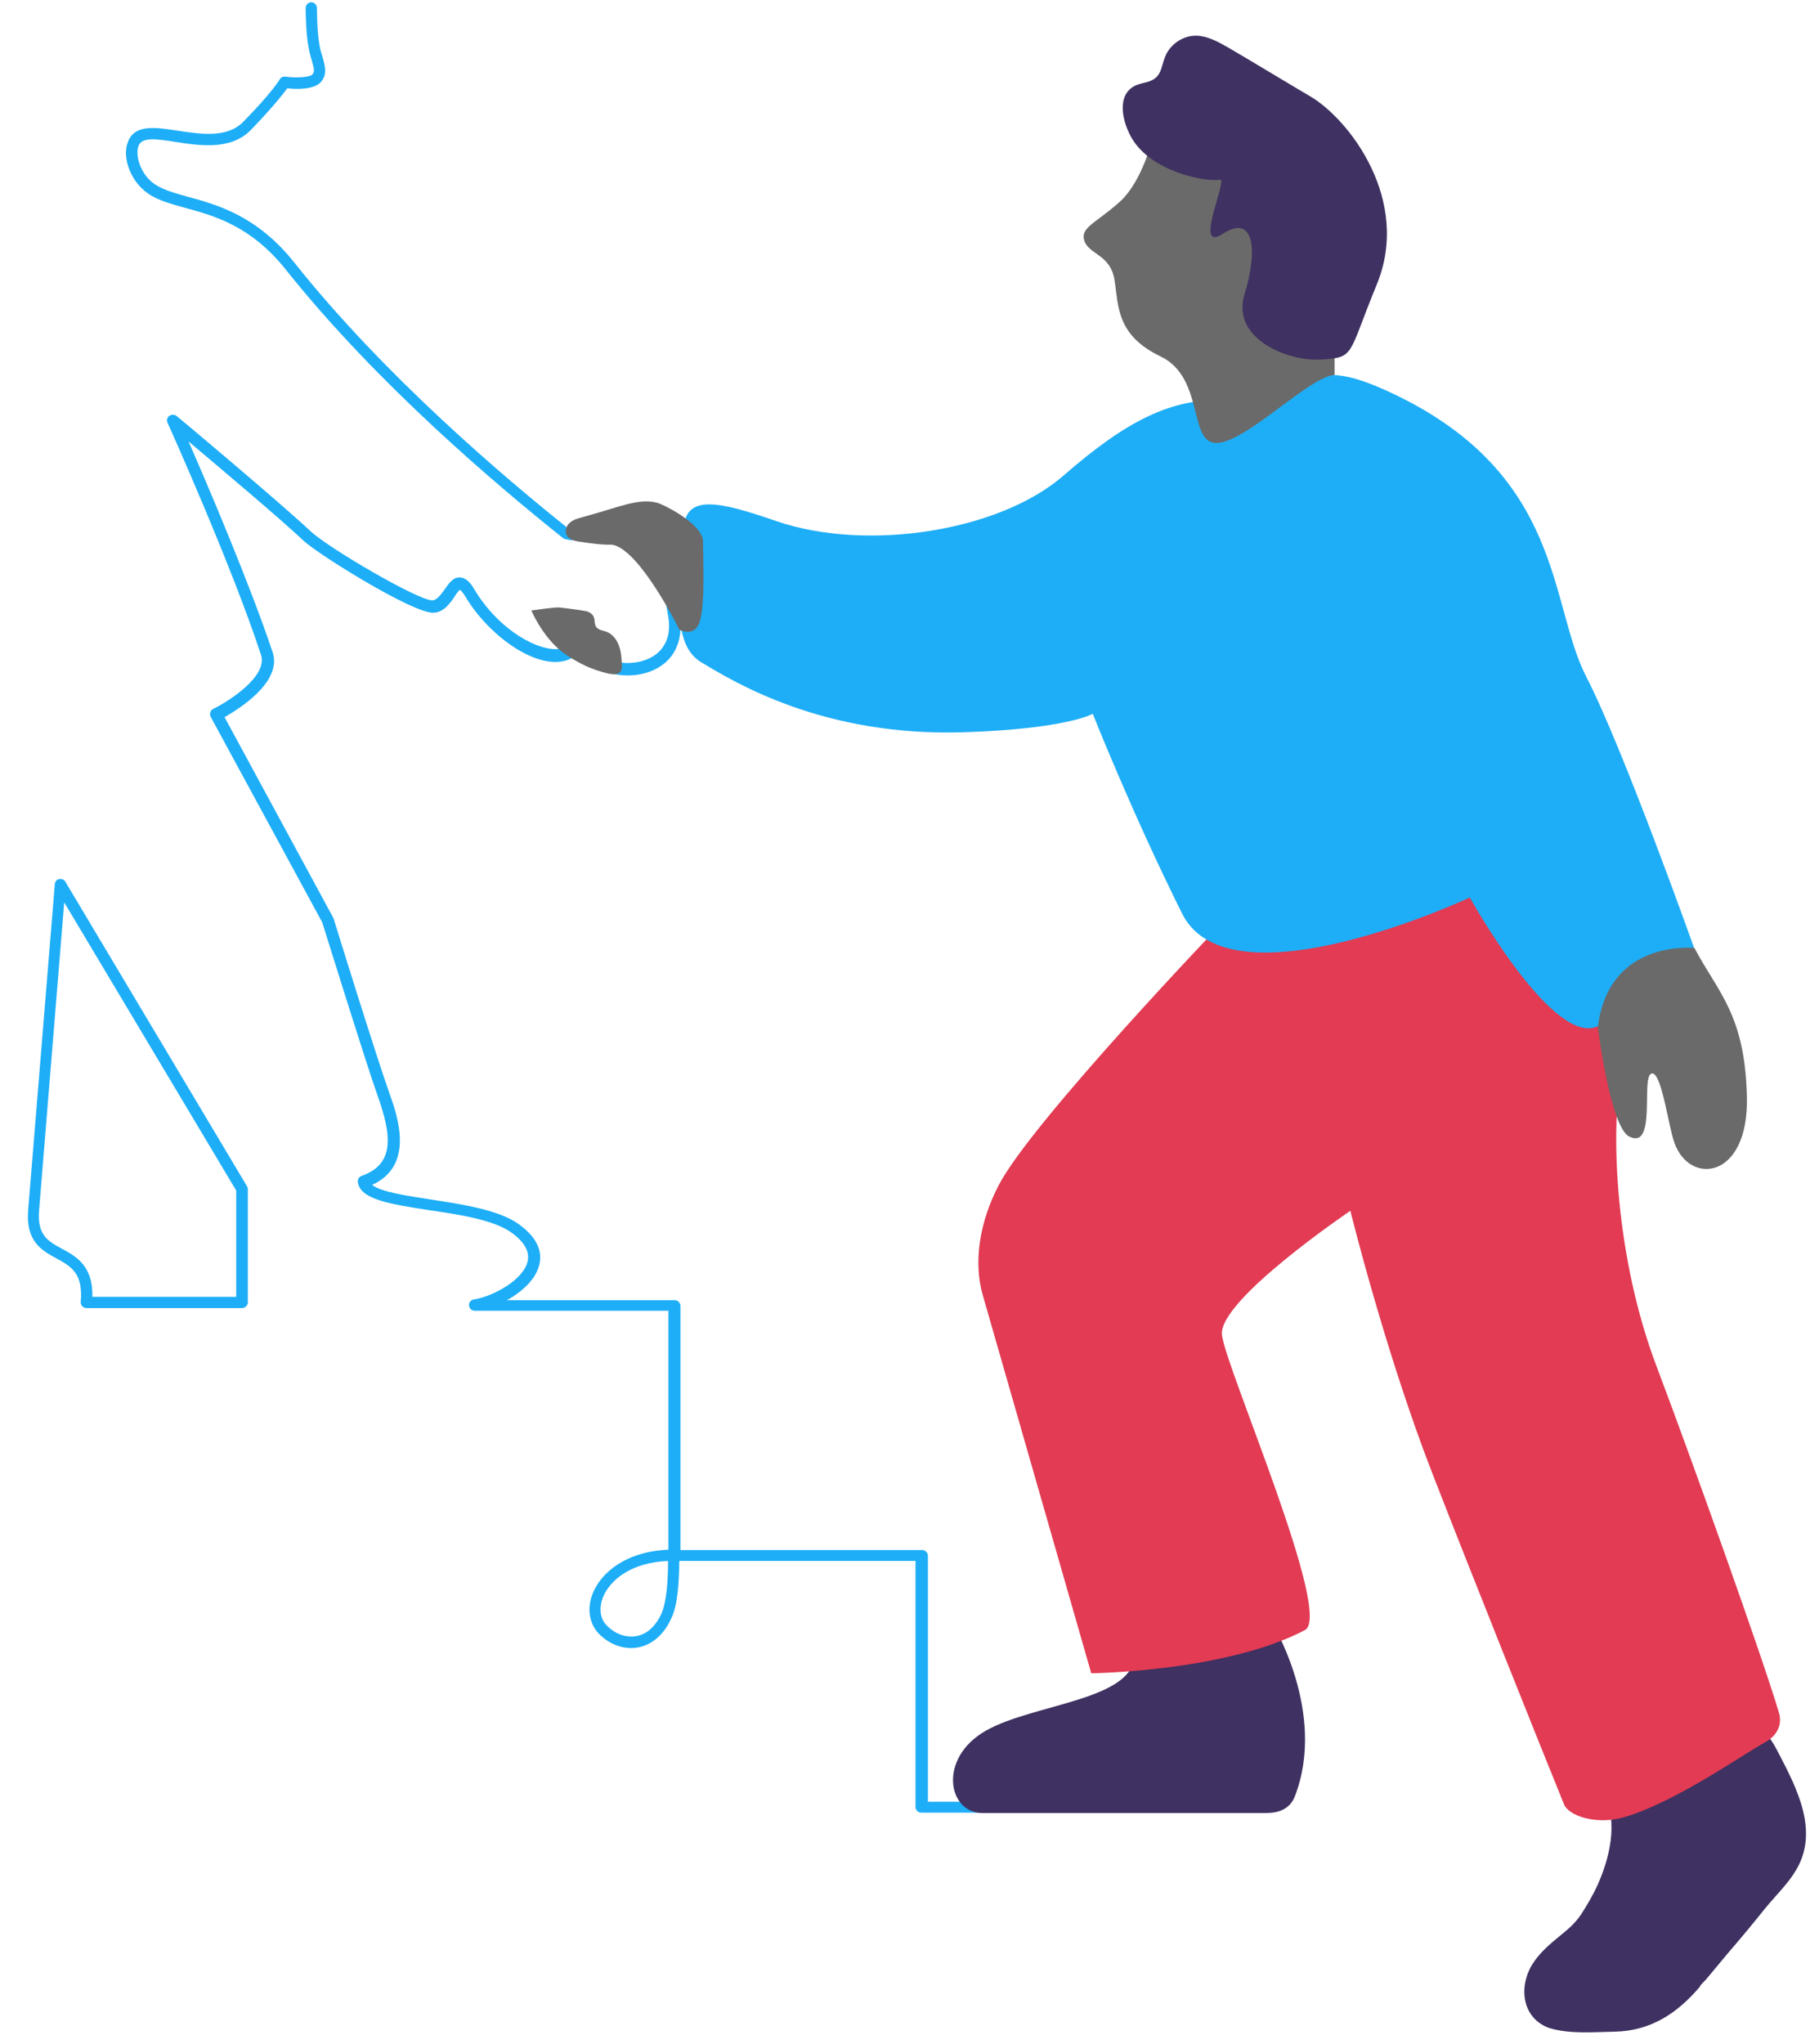 <svg width="482" height="544" viewBox="0 0 482 544" fill="none" xmlns="http://www.w3.org/2000/svg">
<path d="M266 482.5H245.3C244.5 482.5 243.8 481.8 243.8 481V415.5H180.9C180.8 421.4 180.5 427.1 178.8 430.7C176.9 435 173.7 437.8 170 438.5C166.4 439.2 162.5 437.9 159.6 435C156.9 432.3 156.2 428.1 157.9 424C160.1 418.7 166.5 413 178 412.5V348.9H126.4C125.6 348.9 125 348.3 124.9 347.5C124.8 346.7 125.4 346 126.2 345.9C131.2 345.1 139.3 340.8 140.5 335.8C141.1 333.2 139.7 330.6 136.2 328.1C131.5 324.7 122.3 323.3 114.1 322.1C103.9 320.5 95.8 319.3 95.3 314.6C95.2 313.9 95.6 313.3 96.3 313C105.1 309.9 104.4 302.4 100.5 291.5C97.4 282.8 86.6 248 85.8 245.5L56.1 190.8C55.9 190.4 55.9 190 56 189.6C56.1 189.2 56.4 188.9 56.8 188.7C61 186.6 71.4 180 69.5 174.3C61.7 150.5 44.8 112.9 44.6 112.5C44.3 111.9 44.5 111.1 45.1 110.7C45.7 110.3 46.4 110.3 47 110.7C47.3 110.9 74.6 133.8 82.7 141.4C87.5 145.9 111.3 159.8 115.1 159.8C116.3 159.8 117.4 158.3 118.4 156.9C119.5 155.3 120.7 153.6 122.5 153.7C124.3 153.8 125.5 155.5 126.2 156.7C133 168.1 143.8 173.6 149.2 172.7C148.1 170.9 145.7 167.7 143.7 164.9C143.3 164.4 143.3 163.6 143.7 163.1C144.1 162.6 144.8 162.4 145.4 162.6C147 163.2 160.3 168.1 161.8 175.6C166.4 177.2 171.7 176.6 174.9 174C177.8 171.6 178.8 167.9 177.8 163.3C177.7 162.7 177.5 161.6 177.3 160.2C176.9 157.1 175.7 149 174.6 147.9C172.9 146.5 169.7 145.9 166.6 145.4C163.5 144.9 160.3 144.3 158 142.7C156.8 141.9 156.5 141.9 156.5 141.9C156.4 141.9 156.2 142.1 156.1 142.3C155 143.3 153.6 144.3 150.5 143.5C150.3 143.4 150.1 143.4 149.9 143.2C132.7 129.5 100.2 102.1 75.9 71.5C66.6 60 56.9 57.4 49.2 55.3C44.9 54.1 41.2 53.1 38.5 50.8C34.5 47.5 32.5 41.6 34.1 37.7C35.9 33 41.5 33.9 47.4 34.8C53.5 35.7 60.4 36.8 64.7 32.5C72.2 24.9 74.5 21.2 74.5 21.1C74.8 20.6 75.4 20.3 76 20.4C78.8 20.8 82.5 20.6 83.2 19.8C83.8 19.1 83.7 18.4 83 16C82.7 15 82.4 14 82.2 12.7C81.4 8.9 81.4 2.3 81.4 2.1C81.4 1.3 82.1 0.6 82.9 0.6C83.7 0.6 84.4 1.3 84.4 2.1C84.4 2.2 84.4 8.6 85.1 12.1C85.3 13.3 85.6 14.3 85.9 15.2C86.6 17.7 87.2 19.9 85.4 21.9C83.5 23.9 78.9 23.8 76.5 23.5C75.4 25 72.6 28.6 66.8 34.6C61.5 40 53.4 38.8 46.9 37.8C41.3 36.9 37.8 36.5 36.9 38.8C36 41.2 37.2 45.8 40.5 48.5C42.8 50.4 46.2 51.3 50.1 52.4C57.8 54.5 68.4 57.4 78.3 69.8C102.3 100 134.4 127.2 151.6 140.9C153.1 141.2 153.5 140.9 154.1 140.3C155.5 139 157 138.6 159.8 140.5C161.5 141.7 164.4 142.2 167.2 142.7C170.7 143.3 174.2 143.9 176.6 145.9C178.2 147.2 179.1 151.7 180.3 160.1C180.5 161.4 180.6 162.5 180.8 163C182 168.7 180.6 173.6 176.9 176.6C172.6 180.1 165.8 180.8 159.9 178.3C159.4 178.1 159 177.6 159 177C158.8 173.4 153.9 170.1 149.5 167.9C153.4 173.3 153.2 173.7 152.8 174.5C152.7 174.8 152.4 175 152.2 175.2C144.3 179.4 130.4 169.8 123.8 158.6C122.9 157.2 122.5 157 122.5 157C122.2 157.1 121.4 158.2 121 158.9C119.7 160.8 118 163.1 115.3 163.1C109.7 163.1 84.9 147.7 80.8 143.9C74.9 138.3 58.5 124.5 50.2 117.5C55.3 129.1 66.5 155.4 72.6 173.6C75.2 181.5 63.8 188.6 59.8 190.9L88.8 244.4C88.8 244.5 88.9 244.6 88.9 244.7C89 245.1 100.4 281.8 103.6 290.7C105.9 297.1 110.5 310.2 99.1 315.4C101.3 317.3 109 318.4 114.8 319.3C123.3 320.6 133 322.1 138.2 325.9C143.9 330 144.3 334 143.6 336.7C142.7 340.5 139.1 343.8 135 346.1H179.7C180.5 346.1 181.2 346.8 181.2 347.6V412.6H245.6C246.4 412.6 247.1 413.3 247.1 414.1V479.6H266C266.8 479.6 267.5 480.3 267.5 481.1C267.5 481.9 266.8 482.5 266 482.5ZM177.9 415.5C167.9 415.9 162.4 420.7 160.6 425.1C159.4 428.1 159.8 431 161.7 432.8C163.9 435 166.8 436 169.5 435.5C172.3 435 174.6 432.9 176.2 429.4C177.5 426.3 177.9 420.8 177.9 415.5Z" fill="#1EAEF7"/>
<path d="M429 483.7C429.2 485.8 429.2 487.9 428.9 490C428.4 494 427.1 498 425.5 501.6C424.2 504.5 422.6 507.2 420.9 509.8C419.2 512.2 417.6 513.5 415.4 515.3C412.7 517.5 410 519.8 408.1 522.8C404.4 528.7 405.2 536.9 412.2 539.7C412.3 539.7 412.4 539.8 412.5 539.8C417.9 541.5 424.4 540.9 430 540.8C439.5 540.6 446.6 536 452.7 528.8C452.7 528.4 454.1 527.2 454.4 526.8C455.1 526 455.7 525.2 456.4 524.4C457.7 522.8 459.1 521.2 460.4 519.6C463.7 515.8 467 511.8 470.2 507.8C473 504.4 476.2 501.4 478.4 497.6C484.4 487.3 478.5 476 473.6 466.6C472.5 464.4 471.2 462.3 469.5 460.5C467.9 458.7 465.8 457.7 464.2 455.9C464.6 456.4 461.8 460.9 461.5 461.6C460.5 463.6 458.8 465.3 457.1 466.9C455.6 468.3 453.4 469.4 451.6 470.5C449.1 472 446.5 473.5 444 475C441.5 476.5 438.9 478 436.4 479.5C435.7 479.8 429 483.1 429 483.7Z" fill="#3F3161"/>
<path d="M338.6 431.7C338.6 431.7 353.5 455.8 344.8 478.2C343.5 481.5 340.6 482.6 337.1 482.6C320 482.6 269.2 482.6 261.6 482.6C252.4 482.6 249.7 468 262.5 460.7C275.3 453.4 302.6 452.6 302.1 440.1C302.1 440 329.6 423.5 338.6 431.7Z" fill="#3F3161"/>
<path d="M325.6 245.5C325.6 245.5 274.8 298.5 266 315.4C260.8 325.3 259.2 336 261.7 344.7C264.2 353.4 290.6 445.4 290.6 445.4C290.6 445.4 326.4 445 347.5 433.9C355.1 429.9 326.6 364.6 325.4 355.4C324.2 346.2 359.6 322.3 359.6 322.3C359.6 322.3 368.9 360 381.4 392.1C391.5 418.1 410 464.3 416.5 480.3C417.7 483.3 424.9 485.8 432.2 483.8C445.9 479.9 463.8 467.2 470 463.8C473.3 462 474.7 459 473.7 455.8C469.4 441.3 451 389.8 441.1 363.6C430.4 335.3 428.5 301.9 432 283.2C435.5 264.5 405.5 211 405.5 211L325.6 245.5Z" fill="#E23B53"/>
<path d="M326.5 106.5C312.1 105.9 300.2 111.8 283.2 126.6C266.2 141.4 230.9 147 206.7 138.7C191.9 133.6 182.1 131.1 182.1 141.3C182.1 151.5 177.4 170.6 186.6 176.2C195.9 181.8 219.5 196.2 257 194.9C284.2 194 291 190 291 190C291 190 301.4 216.3 314.8 243.2C327.6 268.8 391.4 238.9 391.4 238.9C391.4 238.9 412.5 276.9 424.6 273.5C436.7 270.1 451.2 252.5 451.2 252.5C451.2 252.5 432.3 199.3 422.4 180.1C412.5 160.9 416.5 126.6 371.4 105C344.6 92.1 350.6 107.4 326.5 106.5Z" fill="#1EAEF7"/>
<path d="M307.2 35.8C307.2 35.8 304.5 48.1 298.1 53.8C291.7 59.5 287.5 60.6 288.8 64.2C290.1 67.8 295.8 67.8 296.8 74.6C297.9 81.4 297.2 89.2 309.1 94.9C320.9 100.6 316.3 118.2 324.1 117.9C331.9 117.7 348.7 100.2 355.4 99.8V74.9L322 30.3L307.2 35.8Z" fill="#6A6A6A"/>
<path d="M325.1 47.8C321.1 48.6 306.6 45.7 301.4 36.8C299 32.7 297 25.2 302.5 22.7C303.5 22.3 304.5 22.1 305.6 21.8C309.4 20.7 309.1 18 310.3 15C311.7 11.7 315.1 9.4 318.7 9.5C321.6 9.6 324.3 11.1 326.8 12.5C330.8 14.8 347.4 24.8 349 25.7C359.3 31.8 375.9 53.3 366.6 75.8C358.8 94.8 360.9 95.1 351.9 95.7C342.9 96.3 327.8 90.1 331.4 78.4C335.3 65.5 333.5 57.1 325.7 62.2C317.9 67.3 326.3 49.4 325.1 47.8Z" fill="#3F3161"/>
<path d="M425.5 273.4C425.5 273.4 428.8 299.9 433.8 302.5C441.2 306.3 437 287 439.7 285.8C442.4 284.6 444.3 300 445.9 304.2C449.9 315.6 465.7 314 465.2 292C464.7 270 457.5 264.2 451.2 252.3C451.1 252.4 428.4 249.8 425.5 273.4Z" fill="#6A6A6A"/>
<path d="M174.4 133.7C175 133.8 175.6 134 176.2 134.3C179.2 135.6 187.2 140.1 187.2 144.1C187.2 148.4 187.9 162.1 186.1 166.1C184.6 169.6 180.9 167.6 180.9 167.6C180.9 167.6 170.5 146.4 163.1 145C159.5 145 158 144.7 154.4 144.2C153 144 151.3 143.6 150.8 142.2C150.4 141.1 150.9 139.8 151.8 139.1C152.7 138.3 153.9 138 155 137.7C158.2 136.8 161.3 135.9 164.5 134.9C167.7 134 171.2 133 174.4 133.7Z" fill="#6A6A6A"/>
<path d="M156.5 162.8C157.2 163.1 157.8 163.5 158.1 164.2C158.5 165 158.2 166 158.7 166.8C159.3 167.7 160.5 167.8 161.6 168.2C163.1 168.8 164.2 170.2 164.8 171.8C165.4 173.4 165.5 175 165.6 176.7C165.6 177.4 165.7 178.1 165.3 178.7C164.6 179.7 163.2 179.5 162 179.3C157.5 178.2 154.6 176.8 150.9 174.4C144.8 170.4 141.5 162.5 141.5 162.5C141.5 162.5 147.7 161.6 148.9 161.7C151 161.9 156.1 162.6 156.5 162.8Z" fill="#6A6A6A"/>
<path d="M64.4 348.2H23C22.6 348.2 22.2 348 21.9 347.7C21.6 347.4 21.5 347 21.5 346.6C22.2 338.9 18.9 337.1 15.1 335C11.2 332.9 6.8 330.5 7.5 322.1L14.6 235.3C14.7 234.6 15.1 234.1 15.8 234C16.4 233.9 17.1 234.1 17.4 234.7L65.8 315.8C65.9 316 66 316.3 66 316.6V346.8C65.9 347.6 65.2 348.2 64.4 348.2ZM24.6 345.2H62.9V316.9L17.1 240.2L10.4 322.3C9.9 328.8 12.8 330.4 16.5 332.4C20.2 334.4 24.8 336.9 24.6 345.2Z" fill="#1EAEF7"/>
</svg>
